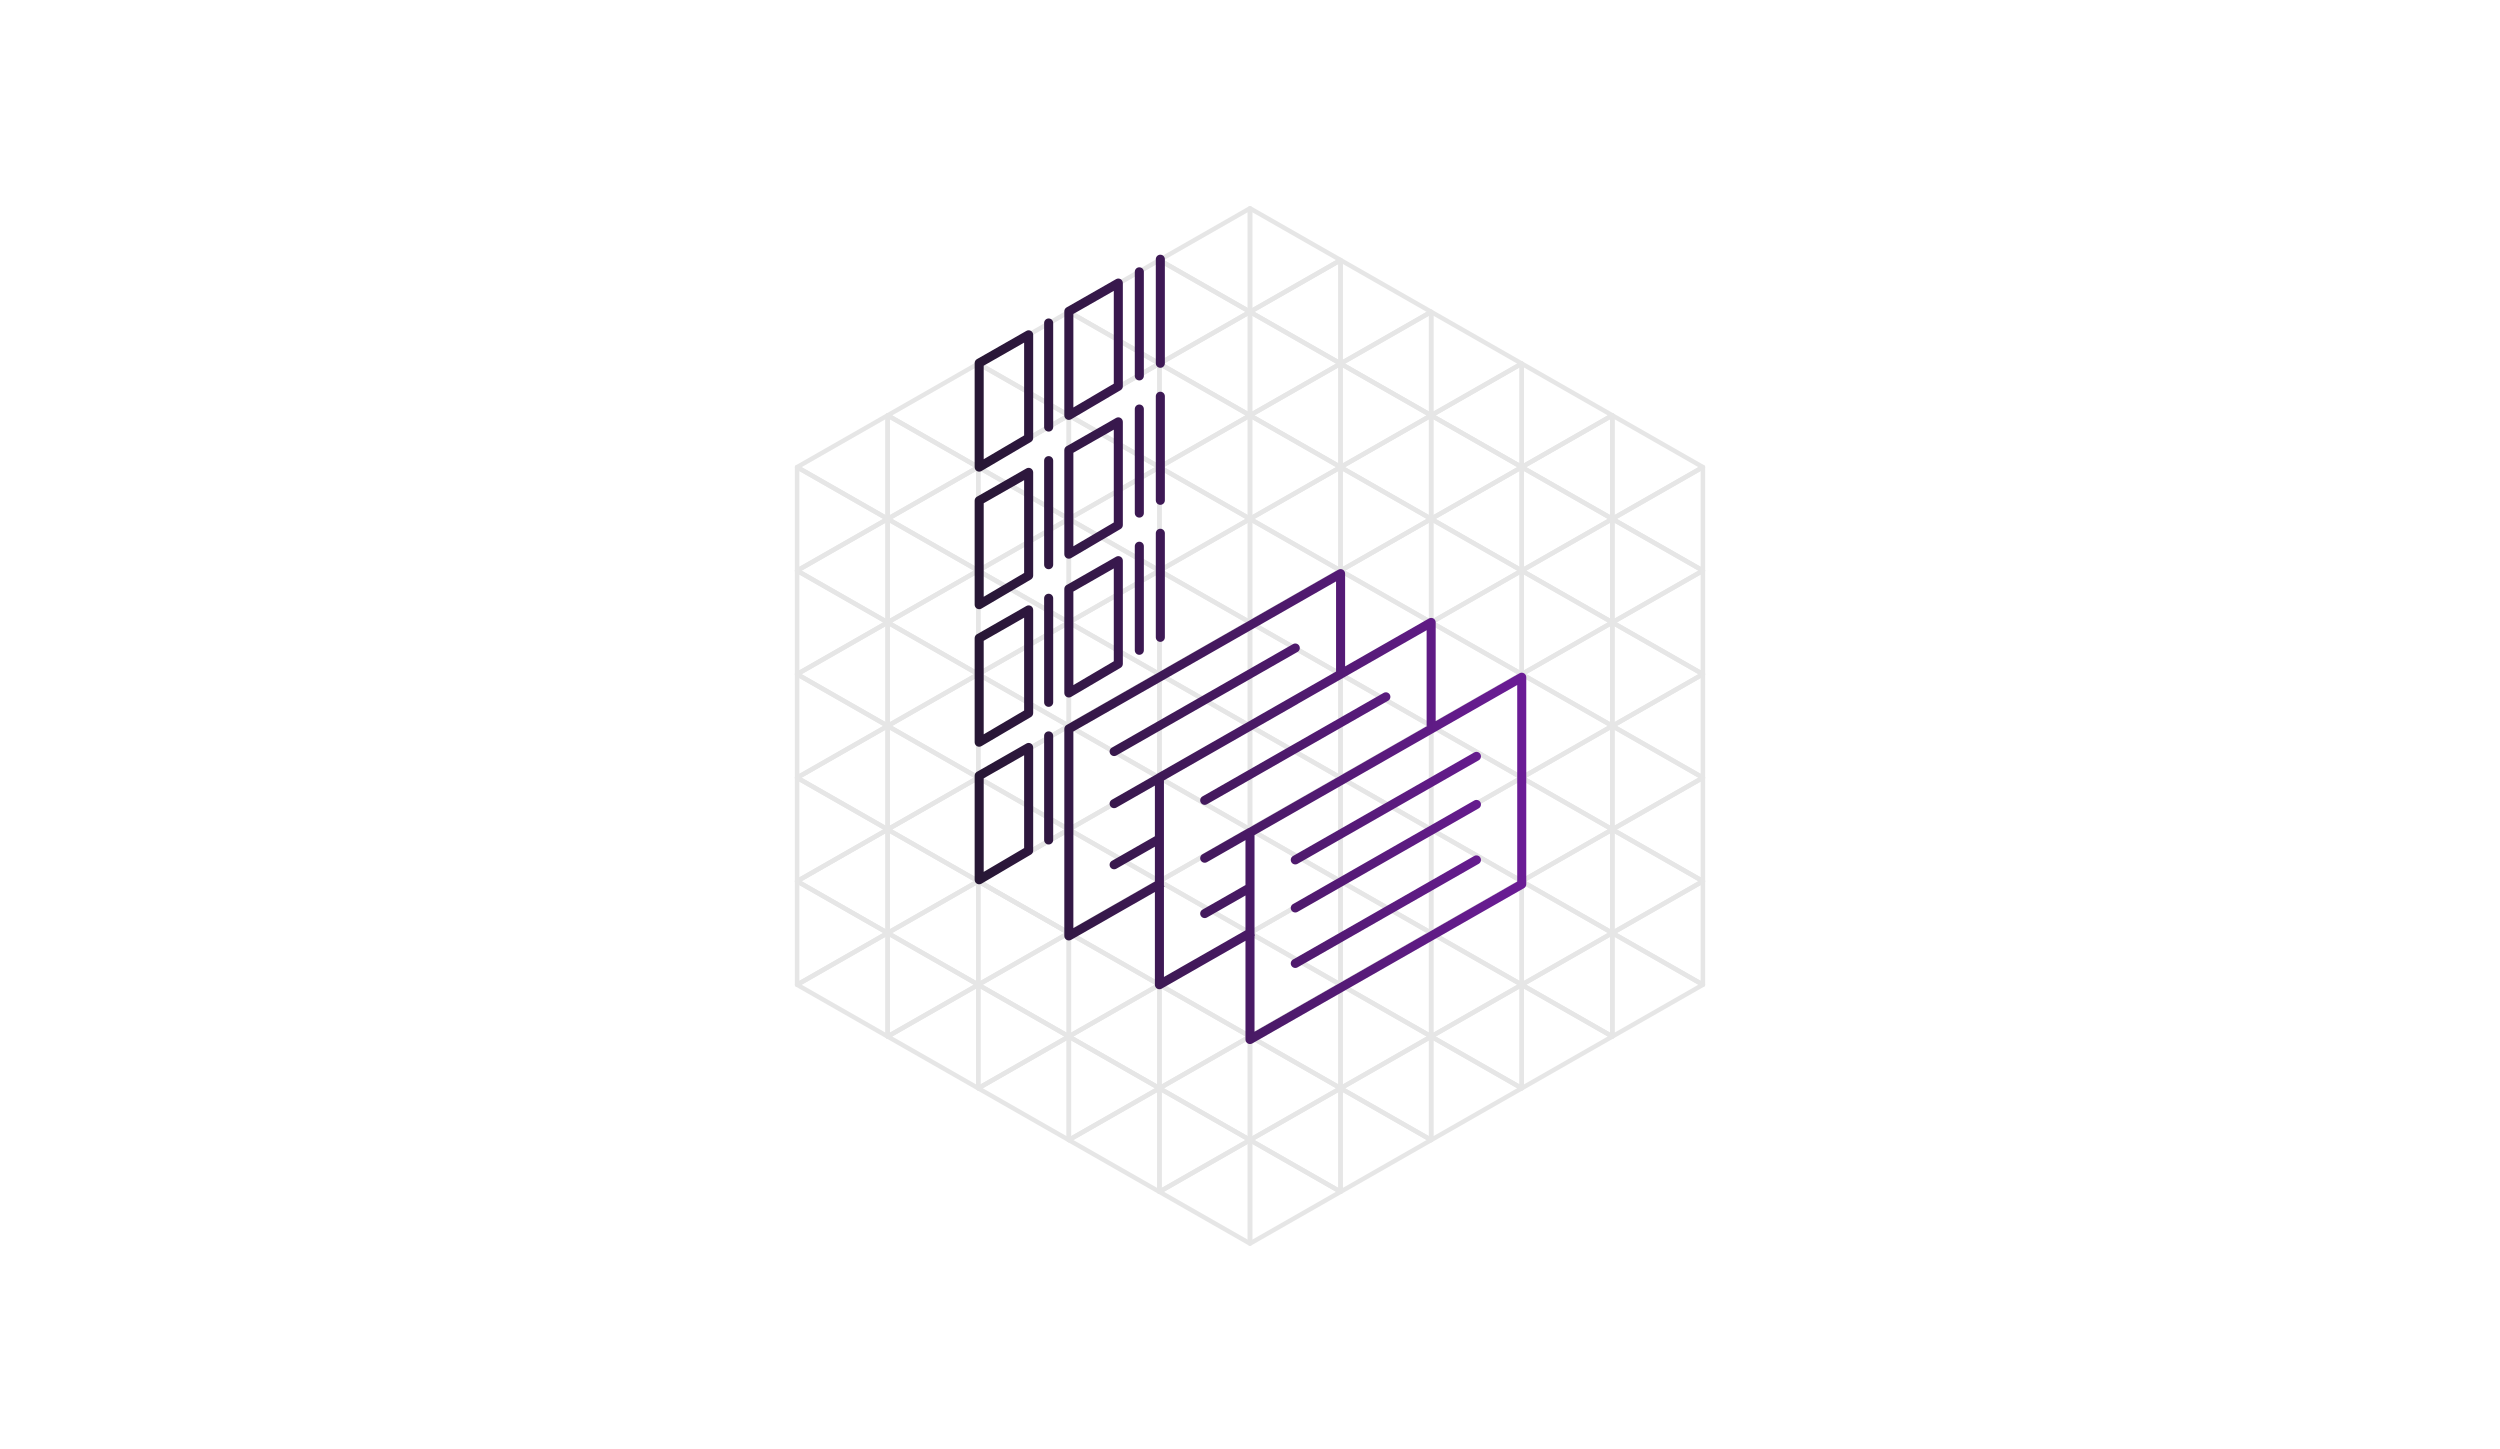 <svg xmlns="http://www.w3.org/2000/svg" fill="none" viewBox="0 0 552 320" height="320" width="552">
<rect fill="white" height="320" width="552"></rect>
<g opacity="0.1">
<path stroke-linejoin="round" stroke-linecap="round" stroke="black" d="M296 57.428L276 46.002V68.859L296 57.428Z"></path>
<path stroke-linejoin="round" stroke-linecap="round" stroke="black" d="M296 80.283L276 68.857V91.714L296 80.283Z"></path>
<path stroke-linejoin="round" stroke-linecap="round" stroke="black" d="M256 80.283L236 68.857V91.714L256 80.283Z"></path>
<path stroke-linejoin="round" stroke-linecap="round" stroke="black" d="M296 103.142L276 91.717V114.574L296 103.142Z"></path>
<path stroke-linejoin="round" stroke-linecap="round" stroke="black" d="M256 103.142L236 91.717V114.574L256 103.142Z"></path>
<path stroke-linejoin="round" stroke-linecap="round" stroke="black" d="M256 125.998L236 114.572V137.429L256 125.998Z"></path>
<path stroke-linejoin="round" stroke-linecap="round" stroke="black" d="M256 148.857L236 137.431V160.289L256 148.857Z"></path>
<path stroke-linejoin="round" stroke-linecap="round" stroke="black" d="M256 171.713L236 160.287V183.144L256 171.713Z"></path>
<path stroke-linejoin="round" stroke-linecap="round" stroke="black" d="M256 194.572L236 183.146V206.003L256 194.572Z"></path>
<path stroke-linejoin="round" stroke-linecap="round" stroke="black" d="M256 217.428L236 206.002V228.859L256 217.428Z"></path>
<path stroke-linejoin="round" stroke-linecap="round" stroke="black" d="M256 240.283L236 228.857V251.714L256 240.283Z"></path>
<path stroke-linejoin="round" stroke-linecap="round" stroke="black" d="M296 125.998L276 114.572V137.429L296 125.998Z"></path>
<path stroke-linejoin="round" stroke-linecap="round" stroke="black" d="M296 148.857L276 137.431V160.289L296 148.857Z"></path>
<path stroke-linejoin="round" stroke-linecap="round" stroke="black" d="M296 171.713L276 160.287V183.144L296 171.713Z"></path>
<path stroke-linejoin="round" stroke-linecap="round" stroke="black" d="M296 194.572L276 183.146V206.003L296 194.572Z"></path>
<path stroke-linejoin="round" stroke-linecap="round" stroke="black" d="M296 217.428L276 206.002V228.859L296 217.428Z"></path>
<path stroke-linejoin="round" stroke-linecap="round" stroke="black" d="M296 240.283L276 228.857V251.714L296 240.283Z"></path>
<path stroke-linejoin="round" stroke-linecap="round" stroke="black" d="M296 263.142L276 251.717V274.574L296 263.142Z"></path>
<path stroke-linejoin="round" stroke-linecap="round" stroke="black" d="M316 68.857L296 57.431V80.288L316 68.857Z"></path>
<path stroke-linejoin="round" stroke-linecap="round" stroke="black" d="M316 91.713L296 80.287V103.144L316 91.713Z"></path>
<path stroke-linejoin="round" stroke-linecap="round" stroke="black" d="M316 91.72L336 103.146L336 80.289L316 91.72Z"></path>
<path stroke-linejoin="round" stroke-linecap="round" stroke="black" d="M316 114.576L336 126.002L336 103.145L316 114.576Z"></path>
<path stroke-linejoin="round" stroke-linecap="round" stroke="black" d="M316 137.431L336 148.857L336 126L316 137.431Z"></path>
<path stroke-linejoin="round" stroke-linecap="round" stroke="black" d="M316 160.291L336 171.717L336 148.859L316 160.291Z"></path>
<path stroke-linejoin="round" stroke-linecap="round" stroke="black" d="M316 183.146L336 194.572L336 171.715L316 183.146Z"></path>
<path stroke-linejoin="round" stroke-linecap="round" stroke="black" d="M316 206.006L336 217.431L336 194.574L316 206.006Z"></path>
<path stroke-linejoin="round" stroke-linecap="round" stroke="black" d="M316 228.861L336 240.287L336 217.43L316 228.861Z"></path>
<path stroke-linejoin="round" stroke-linecap="round" stroke="black" d="M236 91.713L216 80.287L216 103.144L236 91.713Z"></path>
<path stroke-linejoin="round" stroke-linecap="round" stroke="black" d="M236 114.572L216 103.146L216 126.003L236 114.572Z"></path>
<path stroke-linejoin="round" stroke-linecap="round" stroke="black" d="M236 137.427L216 126.002L216 148.859L236 137.427Z"></path>
<path stroke-linejoin="round" stroke-linecap="round" stroke="black" d="M236 160.283L216 148.857L216 171.714L236 160.283Z"></path>
<path stroke-linejoin="round" stroke-linecap="round" stroke="black" d="M236 183.142L216 171.717L216 194.574L236 183.142Z"></path>
<path stroke-linejoin="round" stroke-linecap="round" stroke="black" d="M236 205.998L216 194.572L216 217.429L236 205.998Z"></path>
<path stroke-linejoin="round" stroke-linecap="round" stroke="black" d="M236 228.857L216 217.431L216 240.289L236 228.857Z"></path>
<path stroke-linejoin="round" stroke-linecap="round" stroke="black" d="M316 114.572L296 103.146V126.003L316 114.572Z"></path>
<path stroke-linejoin="round" stroke-linecap="round" stroke="black" d="M316 137.427L296 126.002V148.859L316 137.427Z"></path>
<path stroke-linejoin="round" stroke-linecap="round" stroke="black" d="M316 160.283L296 148.857V171.714L316 160.283Z"></path>
<path stroke-linejoin="round" stroke-linecap="round" stroke="black" d="M316 183.142L296 171.717V194.574L316 183.142Z"></path>
<path stroke-linejoin="round" stroke-linecap="round" stroke="black" d="M316 205.998L296 194.572V217.429L316 205.998Z"></path>
<path stroke-linejoin="round" stroke-linecap="round" stroke="black" d="M316 228.857L296 217.431V240.289L316 228.857Z"></path>
<path stroke-linejoin="round" stroke-linecap="round" stroke="black" d="M316 251.713L296 240.287V263.144L316 251.713Z"></path>
<path stroke-linejoin="round" stroke-linecap="round" stroke="black" d="M276 68.857L256 57.431V80.288L276 68.857Z"></path>
<path stroke-linejoin="round" stroke-linecap="round" stroke="black" d="M276 91.713L256 80.287V103.144L276 91.713Z"></path>
<path stroke-linejoin="round" stroke-linecap="round" stroke="black" d="M276 114.572L256 103.146V126.003L276 114.572Z"></path>
<path stroke-linejoin="round" stroke-linecap="round" stroke="black" d="M276 137.427L256 126.002V148.859L276 137.427Z"></path>
<path stroke-linejoin="round" stroke-linecap="round" stroke="black" d="M276 160.283L256 148.857V171.714L276 160.283Z"></path>
<path stroke-linejoin="round" stroke-linecap="round" stroke="black" d="M276 183.142L256 171.717V194.574L276 183.142Z"></path>
<path stroke-linejoin="round" stroke-linecap="round" stroke="black" d="M276 205.998L256 194.572V217.429L276 205.998Z"></path>
<path stroke-linejoin="round" stroke-linecap="round" stroke="black" d="M276 228.857L256 217.431V240.289L276 228.857Z"></path>
<path stroke-linejoin="round" stroke-linecap="round" stroke="black" d="M276 251.713L256 240.287V263.144L276 251.713Z"></path>
<path stroke-linejoin="round" stroke-linecap="round" stroke="black" d="M256 57.431L276 68.857L276 46L256 57.431Z"></path>
<path stroke-linejoin="round" stroke-linecap="round" stroke="black" d="M256 80.291L276 91.717L276 68.859L256 80.291Z"></path>
<path stroke-linejoin="round" stroke-linecap="round" stroke="black" d="M296 80.291L316 91.717L316 68.859L296 80.291Z"></path>
<path stroke-linejoin="round" stroke-linecap="round" stroke="black" d="M336 103.142L316 91.717L316 114.574L336 103.142Z"></path>
<path stroke-linejoin="round" stroke-linecap="round" stroke="black" d="M336 125.998L316 114.572L316 137.429L336 125.998Z"></path>
<path stroke-linejoin="round" stroke-linecap="round" stroke="black" d="M336 148.857L316 137.431L316 160.289L336 148.857Z"></path>
<path stroke-linejoin="round" stroke-linecap="round" stroke="black" d="M336 171.713L316 160.287L316 183.144L336 171.713Z"></path>
<path stroke-linejoin="round" stroke-linecap="round" stroke="black" d="M336 194.572L316 183.146L316 206.003L336 194.572Z"></path>
<path stroke-linejoin="round" stroke-linecap="round" stroke="black" d="M336 217.428L316 206.002L316 228.859L336 217.428Z"></path>
<path stroke-linejoin="round" stroke-linecap="round" stroke="black" d="M336 240.283L316 228.857L316 251.714L336 240.283Z"></path>
<path stroke-linejoin="round" stroke-linecap="round" stroke="black" d="M216 80.291L236 91.717L236 68.859L216 80.291Z"></path>
<path stroke-linejoin="round" stroke-linecap="round" stroke="black" d="M356 91.713L336 80.287L336 103.144L356 91.713Z"></path>
<path stroke-linejoin="round" stroke-linecap="round" stroke="black" d="M356 114.572L336 103.146L336 126.003L356 114.572Z"></path>
<path stroke-linejoin="round" stroke-linecap="round" stroke="black" d="M356 183.146L376 194.572L376 171.715L356 183.146Z"></path>
<path stroke-linejoin="round" stroke-linecap="round" stroke="black" d="M356 206.006L376 217.431L376 194.574L356 206.006Z"></path>
<path stroke-linejoin="round" stroke-linecap="round" stroke="black" d="M196 114.572L176 103.146L176 126.003L196 114.572Z"></path>
<path stroke-linejoin="round" stroke-linecap="round" stroke="black" d="M336 171.72L356 183.146L356 160.289L336 171.72Z"></path>
<path stroke-linejoin="round" stroke-linecap="round" stroke="black" d="M376 125.998L356 114.572L356 137.429L376 125.998Z"></path>
<path stroke-linejoin="round" stroke-linecap="round" stroke="black" d="M176 171.72L196 183.146L196 160.289L176 171.72Z"></path>
<path stroke-linejoin="round" stroke-linecap="round" stroke="black" d="M336 194.576L356 206.002L356 183.145L336 194.576Z"></path>
<path stroke-linejoin="round" stroke-linecap="round" stroke="black" d="M336 217.431L356 228.857L356 206L336 217.431Z"></path>
<path stroke-linejoin="round" stroke-linecap="round" stroke="black" d="M376 103.142L356 91.717L356 114.574L376 103.142Z"></path>
<path stroke-linejoin="round" stroke-linecap="round" stroke="black" d="M176 194.576L196 206.002L196 183.145L176 194.576Z"></path>
<path stroke-linejoin="round" stroke-linecap="round" stroke="black" d="M176 217.431L196 228.857L196 206L176 217.431Z"></path>
<path stroke-linejoin="round" stroke-linecap="round" stroke="black" d="M216 103.142L196 91.717L196 114.574L216 103.142Z"></path>
<path stroke-linejoin="round" stroke-linecap="round" stroke="black" d="M356 137.427L336 126.002L336 148.859L356 137.427Z"></path>
<path stroke-linejoin="round" stroke-linecap="round" stroke="black" d="M356 160.291L376 171.717L376 148.859L356 160.291Z"></path>
<path stroke-linejoin="round" stroke-linecap="round" stroke="black" d="M196 137.427L176 126.002L176 148.859L196 137.427Z"></path>
<path stroke-linejoin="round" stroke-linecap="round" stroke="black" d="M336 148.861L356 160.287L356 137.43L336 148.861Z"></path>
<path stroke-linejoin="round" stroke-linecap="round" stroke="black" d="M376 148.857L356 137.431L356 160.289L376 148.857Z"></path>
<path stroke-linejoin="round" stroke-linecap="round" stroke="black" d="M176 148.861L196 160.287L196 137.43L176 148.861Z"></path>
<path stroke-linejoin="round" stroke-linecap="round" stroke="black" d="M216 125.998L196 114.572L196 137.429L216 125.998Z"></path>
<path stroke-linejoin="round" stroke-linecap="round" stroke="black" d="M356 160.283L336 148.857L336 171.714L356 160.283Z"></path>
<path stroke-linejoin="round" stroke-linecap="round" stroke="black" d="M356 137.431L376 148.857L376 126L356 137.431Z"></path>
<path stroke-linejoin="round" stroke-linecap="round" stroke="black" d="M196 160.283L176 148.857L176 171.714L196 160.283Z"></path>
<path stroke-linejoin="round" stroke-linecap="round" stroke="black" d="M336 126.006L356 137.431L356 114.574L336 126.006Z"></path>
<path stroke-linejoin="round" stroke-linecap="round" stroke="black" d="M376 171.713L356 160.287L356 183.144L376 171.713Z"></path>
<path stroke-linejoin="round" stroke-linecap="round" stroke="black" d="M176 126.006L196 137.431L196 114.574L176 126.006Z"></path>
<path stroke-linejoin="round" stroke-linecap="round" stroke="black" d="M216 148.857L196 137.431L196 160.289L216 148.857Z"></path>
<path stroke-linejoin="round" stroke-linecap="round" stroke="black" d="M356 183.142L336 171.717L336 194.574L356 183.142Z"></path>
<path stroke-linejoin="round" stroke-linecap="round" stroke="black" d="M356 114.576L376 126.002L376 103.145L356 114.576Z"></path>
<path stroke-linejoin="round" stroke-linecap="round" stroke="black" d="M196 183.142L176 171.717L176 194.574L196 183.142Z"></path>
<path stroke-linejoin="round" stroke-linecap="round" stroke="black" d="M196 205.998L176 194.572L176 217.429L196 205.998Z"></path>
<path stroke-linejoin="round" stroke-linecap="round" stroke="black" d="M356 205.998L336 194.572L336 217.429L356 205.998Z"></path>
<path stroke-linejoin="round" stroke-linecap="round" stroke="black" d="M356 228.857L336 217.431L336 240.289L356 228.857Z"></path>
<path stroke-linejoin="round" stroke-linecap="round" stroke="black" d="M336 103.146L356 114.572L356 91.715L336 103.146Z"></path>
<path stroke-linejoin="round" stroke-linecap="round" stroke="black" d="M376 194.572L356 183.146L356 206.003L376 194.572Z"></path>
<path stroke-linejoin="round" stroke-linecap="round" stroke="black" d="M376 217.428L356 206.002L356 228.859L376 217.428Z"></path>
<path stroke-linejoin="round" stroke-linecap="round" stroke="black" d="M176 103.146L196 114.572L196 91.715L176 103.146Z"></path>
<path stroke-linejoin="round" stroke-linecap="round" stroke="black" d="M216 171.713L196 160.287L196 183.144L216 171.713Z"></path>
<path stroke-linejoin="round" stroke-linecap="round" stroke="black" d="M216 194.572L196 183.146L196 206.003L216 194.572Z"></path>
<path stroke-linejoin="round" stroke-linecap="round" stroke="black" d="M216 217.428L196 206.002L196 228.859L216 217.428Z"></path>
<path stroke-linejoin="round" stroke-linecap="round" stroke="black" d="M196 91.72L216 103.146L216 80.289L196 91.72Z"></path>
<path stroke-linejoin="round" stroke-linecap="round" stroke="black" d="M196 114.576L216 126.002L216 103.145L196 114.576Z"></path>
<path stroke-linejoin="round" stroke-linecap="round" stroke="black" d="M196 137.431L216 148.857L216 126L196 137.431Z"></path>
<path stroke-linejoin="round" stroke-linecap="round" stroke="black" d="M196 160.291L216 171.717L216 148.859L196 160.291Z"></path>
<path stroke-linejoin="round" stroke-linecap="round" stroke="black" d="M196 183.146L216 194.572L216 171.715L196 183.146Z"></path>
<path stroke-linejoin="round" stroke-linecap="round" stroke="black" d="M196 206.006L216 217.431L216 194.574L196 206.006Z"></path>
<path stroke-linejoin="round" stroke-linecap="round" stroke="black" d="M196 228.861L216 240.287L216 217.43L196 228.861Z"></path>
<path stroke-linejoin="round" stroke-linecap="round" stroke="black" d="M256 103.146L276 114.572L276 91.715L256 103.146Z"></path>
<path stroke-linejoin="round" stroke-linecap="round" stroke="black" d="M296 103.146L316 114.572L316 91.715L296 103.146Z"></path>
<path stroke-linejoin="round" stroke-linecap="round" stroke="black" d="M296 126.006L316 137.431L316 114.574L296 126.006Z"></path>
<path stroke-linejoin="round" stroke-linecap="round" stroke="black" d="M296 148.861L316 160.287L316 137.43L296 148.861Z"></path>
<path stroke-linejoin="round" stroke-linecap="round" stroke="black" d="M296 171.72L316 183.146L316 160.289L296 171.72Z"></path>
<path stroke-linejoin="round" stroke-linecap="round" stroke="black" d="M296 194.576L316 206.002L316 183.145L296 194.576Z"></path>
<path stroke-linejoin="round" stroke-linecap="round" stroke="black" d="M296 217.431L316 228.857L316 206L296 217.431Z"></path>
<path stroke-linejoin="round" stroke-linecap="round" stroke="black" d="M296 240.291L316 251.717L316 228.859L296 240.291Z"></path>
<path stroke-linejoin="round" stroke-linecap="round" stroke="black" d="M336 80.283L316 68.857L316 91.714L336 80.283Z"></path>
<path stroke-linejoin="round" stroke-linecap="round" stroke="black" d="M216 103.146L236 114.572L236 91.715L216 103.146Z"></path>
<path stroke-linejoin="round" stroke-linecap="round" stroke="black" d="M216 126.006L236 137.431L236 114.574L216 126.006Z"></path>
<path stroke-linejoin="round" stroke-linecap="round" stroke="black" d="M216 148.861L236 160.287L236 137.43L216 148.861Z"></path>
<path stroke-linejoin="round" stroke-linecap="round" stroke="black" d="M216 171.72L236 183.146L236 160.289L216 171.72Z"></path>
<path stroke-linejoin="round" stroke-linecap="round" stroke="black" d="M216 194.576L236 206.002L236 183.145L216 194.576Z"></path>
<path stroke-linejoin="round" stroke-linecap="round" stroke="black" d="M216 194.576L236 206.002L236 183.145L216 194.576Z"></path>
<path stroke-linejoin="round" stroke-linecap="round" stroke="black" d="M216 217.431L236 228.857L236 206L216 217.431Z"></path>
<path stroke-linejoin="round" stroke-linecap="round" stroke="black" d="M216 240.291L236 251.717L236 228.859L216 240.291Z"></path>
<path stroke-linejoin="round" stroke-linecap="round" stroke="black" d="M256 126.006L276 137.431L276 114.574L256 126.006Z"></path>
<path stroke-linejoin="round" stroke-linecap="round" stroke="black" d="M256 148.861L276 160.287L276 137.43L256 148.861Z"></path>
<path stroke-linejoin="round" stroke-linecap="round" stroke="black" d="M256 171.72L276 183.146L276 160.289L256 171.72Z"></path>
<path stroke-linejoin="round" stroke-linecap="round" stroke="black" d="M256 194.576L276 206.002L276 183.145L256 194.576Z"></path>
<path stroke-linejoin="round" stroke-linecap="round" stroke="black" d="M256 217.431L276 228.857L276 206L256 217.431Z"></path>
<path stroke-linejoin="round" stroke-linecap="round" stroke="black" d="M256 240.291L276 251.717L276 228.859L256 240.291Z"></path>
<path stroke-linejoin="round" stroke-linecap="round" stroke="black" d="M256 263.146L276 274.572L276 251.715L256 263.146Z"></path>
<path stroke-linejoin="round" stroke-linecap="round" stroke="black" d="M276 68.861L296 80.287L296 57.43L276 68.861Z"></path>
<path stroke-linejoin="round" stroke-linecap="round" stroke="black" d="M276 91.72L296 103.146L296 80.289L276 91.72Z"></path>
<path stroke-linejoin="round" stroke-linecap="round" stroke="black" d="M276 114.576L296 126.002L296 103.145L276 114.576Z"></path>
<path stroke-linejoin="round" stroke-linecap="round" stroke="black" d="M276 137.431L296 148.857L296 126L276 137.431Z"></path>
<path stroke-linejoin="round" stroke-linecap="round" stroke="black" d="M276 160.291L296 171.717L296 148.859L276 160.291Z"></path>
<path stroke-linejoin="round" stroke-linecap="round" stroke="black" d="M276 183.146L296 194.572L296 171.715L276 183.146Z"></path>
<path stroke-linejoin="round" stroke-linecap="round" stroke="black" d="M276 206.006L296 217.431L296 194.574L276 206.006Z"></path>
<path stroke-linejoin="round" stroke-linecap="round" stroke="black" d="M276 228.861L296 240.287L296 217.43L276 228.861Z"></path>
<path stroke-linejoin="round" stroke-linecap="round" stroke="black" d="M276 251.72L296 263.146L296 240.289L276 251.72Z"></path>
<path stroke-linejoin="round" stroke-linecap="round" stroke="black" d="M236 68.861L256 80.287L256 57.43L236 68.861Z"></path>
<path stroke-linejoin="round" stroke-linecap="round" stroke="black" d="M236 91.72L256 103.146L256 80.289L236 91.72Z"></path>
<path stroke-linejoin="round" stroke-linecap="round" stroke="black" d="M236 114.576L256 126.002L256 103.145L236 114.576Z"></path>
<path stroke-linejoin="round" stroke-linecap="round" stroke="black" d="M236 137.431L256 148.857L256 126L236 137.431Z"></path>
<path stroke-linejoin="round" stroke-linecap="round" stroke="black" d="M236 160.291L256 171.717L256 148.859L236 160.291Z"></path>
<path stroke-linejoin="round" stroke-linecap="round" stroke="black" d="M236 183.146L256 194.572L256 171.715L236 183.146Z"></path>
<path stroke-linejoin="round" stroke-linecap="round" stroke="black" d="M236 206.006L256 217.431L256 194.574L236 206.006Z"></path>
<path stroke-linejoin="round" stroke-linecap="round" stroke="black" d="M236 228.861L256 240.287L256 217.43L236 228.861Z"></path>
<path stroke-linejoin="round" stroke-linecap="round" stroke="black" d="M236 251.72L256 263.146L256 240.289L236 251.72Z"></path>
</g>
<path fill="url(#paint0_linear_871_7293)" d="M257.202 57.237C257.202 56.684 256.754 56.237 256.202 56.237C255.649 56.237 255.202 56.684 255.202 57.237V80.213C255.202 80.765 255.649 81.213 256.202 81.213C256.754 81.213 257.202 80.765 257.202 80.213V57.237ZM251.563 59.02C252.115 59.02 252.563 59.468 252.563 60.02V82.996C252.563 83.549 252.115 83.996 251.563 83.996C251.011 83.996 250.563 83.549 250.563 82.996V60.02C250.563 59.468 251.011 59.02 251.563 59.02ZM247.924 62.501C247.924 62.145 247.735 61.815 247.426 61.636C247.118 61.457 246.738 61.456 246.428 61.633L235.504 67.874C235.192 68.052 235 68.383 235 68.742V91.719C235 92.078 235.192 92.409 235.504 92.587C235.815 92.765 236.198 92.763 236.507 92.581L247.432 86.151C247.737 85.971 247.924 85.643 247.924 85.289V62.501ZM237 89.97V69.323L245.924 64.224V84.717L237 89.97ZM247.426 92.282C247.735 92.461 247.924 92.791 247.924 93.147V115.935C247.924 116.289 247.737 116.617 247.432 116.797L236.507 123.227C236.198 123.408 235.815 123.411 235.504 123.233C235.192 123.055 235 122.723 235 122.365V99.388C235 99.029 235.192 98.698 235.504 98.52L246.428 92.279C246.738 92.102 247.118 92.103 247.426 92.282ZM237 99.969V120.616L245.924 115.363V94.87L237 99.969ZM247.924 123.793C247.924 123.437 247.735 123.107 247.426 122.928C247.118 122.749 246.738 122.748 246.428 122.925L235.504 129.166C235.192 129.344 235 129.675 235 130.034V153.011C235 153.369 235.192 153.701 235.504 153.879C235.815 154.057 236.198 154.054 236.507 153.872L247.432 147.442C247.737 147.263 247.924 146.935 247.924 146.581V123.793ZM237 151.262V130.615L245.924 125.516V146.009L237 151.262ZM297 126.654C297 126.298 296.81 125.968 296.502 125.789C296.194 125.61 295.813 125.609 295.504 125.786L235.504 160.072C235.192 160.25 235 160.581 235 160.94V206.654C235 207.011 235.19 207.34 235.498 207.519C235.806 207.698 236.187 207.699 236.496 207.523L255 196.949V217.429C255 217.785 255.19 218.115 255.498 218.294C255.806 218.472 256.187 218.474 256.496 218.297L275 207.723V229.527C275 229.884 275.19 230.213 275.498 230.392C275.806 230.571 276.187 230.573 276.496 230.396L336.496 196.11C336.808 195.932 337 195.601 337 195.242V149.527C337 149.171 336.81 148.841 336.502 148.663C336.194 148.484 335.813 148.482 335.504 148.659L317 159.233V137.429C317 137.072 316.81 136.743 316.502 136.564C316.194 136.385 315.813 136.383 315.504 136.56L297 147.134V126.654ZM296.871 149.511H297V149.437L315 139.152V160.286H315.157L275.725 182.819C275.649 182.84 275.575 182.871 275.504 182.912L265.504 188.626C265.024 188.9 264.858 189.511 265.132 189.991C265.406 190.47 266.017 190.637 266.496 190.363L275 185.503V195.42L265.504 200.846C265.024 201.12 264.858 201.731 265.132 202.21C265.406 202.69 266.017 202.857 266.496 202.583L275 197.723V205.42L257 215.705V195.806L257.121 195.737L257 195.525V185.244C257 185.231 257 185.219 257 185.206V172.314L266.496 166.887L286.496 155.459C286.55 155.428 286.6 155.393 286.646 155.354L296.871 149.511ZM245.504 190.072L255 184.645V173.457L246.496 178.316C246.017 178.59 245.406 178.423 245.132 177.944C244.858 177.464 245.024 176.853 245.504 176.579L255.355 170.95C255.401 170.912 255.45 170.877 255.504 170.846L295 148.277V128.377L237 161.52V204.931L255 194.645V186.949L246.496 191.808C246.017 192.082 245.406 191.916 245.132 191.436C244.858 190.957 245.024 190.346 245.504 190.072ZM277 206.58L277.121 206.511L277 206.299V196.018C277 196.005 277 195.993 277 195.98V184.394L335 151.251V194.661L277 227.804V206.58ZM306.868 153.361C307.142 153.841 306.976 154.451 306.496 154.725L266.496 177.583C266.017 177.857 265.406 177.69 265.132 177.21C264.858 176.731 265.024 176.12 265.504 175.846L305.504 152.989C305.983 152.715 306.594 152.882 306.868 153.361ZM326.868 166.515C327.142 166.995 326.976 167.606 326.496 167.88L286.496 190.737C286.017 191.011 285.406 190.844 285.132 190.365C284.858 189.885 285.024 189.274 285.504 189L325.504 166.143C325.983 165.869 326.594 166.036 326.868 166.515ZM326.868 177.126C327.142 177.605 326.976 178.216 326.496 178.49L286.496 201.347C286.017 201.621 285.406 201.455 285.132 200.975C284.858 200.496 285.024 199.885 285.504 199.611L325.504 176.754C325.983 176.48 326.594 176.646 326.868 177.126ZM326.868 189.372C327.142 189.852 326.976 190.463 326.496 190.737L286.496 213.594C286.017 213.868 285.406 213.701 285.132 213.222C284.858 212.742 285.024 212.132 285.504 211.857L325.504 189C325.983 188.726 326.594 188.893 326.868 189.372ZM286.868 142.587C287.142 143.066 286.976 143.677 286.496 143.951L246.496 166.808C246.017 167.082 245.406 166.916 245.132 166.436C244.858 165.957 245.024 165.346 245.504 165.072L285.504 142.215C285.983 141.941 286.594 142.107 286.868 142.587ZM227.628 164.173C227.936 164.352 228.126 164.681 228.126 165.038V187.825C228.126 188.179 227.939 188.507 227.633 188.687L216.709 195.117C216.4 195.299 216.017 195.301 215.705 195.123C215.394 194.945 215.202 194.614 215.202 194.255V171.279C215.202 170.92 215.394 170.588 215.705 170.41L226.63 164.169C226.939 163.992 227.32 163.994 227.628 164.173ZM217.202 171.859V192.506L226.126 187.253V166.761L217.202 171.859ZM228.126 134.667C228.126 134.311 227.936 133.981 227.628 133.802C227.32 133.623 226.939 133.622 226.63 133.799L215.705 140.04C215.394 140.218 215.202 140.549 215.202 140.908V163.885C215.202 164.243 215.394 164.575 215.705 164.753C216.017 164.931 216.4 164.928 216.709 164.746L227.633 158.316C227.939 158.137 228.126 157.809 228.126 157.455V134.667ZM217.202 162.136V141.489L226.126 136.39V156.883L217.202 162.136ZM227.628 103.432C227.936 103.611 228.126 103.94 228.126 104.297V127.084C228.126 127.439 227.939 127.766 227.633 127.946L216.709 134.376C216.4 134.558 216.017 134.56 215.705 134.382C215.394 134.204 215.202 133.873 215.202 133.514V110.538C215.202 110.179 215.394 109.848 215.705 109.67L226.63 103.428C226.939 103.252 227.32 103.253 227.628 103.432ZM217.202 111.118V131.765L226.126 126.513V106.02L217.202 111.118ZM228.126 73.926C228.126 73.57 227.936 73.24 227.628 73.061C227.32 72.882 226.939 72.881 226.63 73.058L215.705 79.299C215.394 79.477 215.202 79.808 215.202 80.167V103.144C215.202 103.503 215.394 103.834 215.705 104.012C216.017 104.19 216.4 104.188 216.709 104.006L227.633 97.576C227.939 97.396 228.126 97.068 228.126 96.714V73.926ZM217.202 101.395V80.748L226.126 75.649V96.142L217.202 101.395ZM251.563 119.609C252.115 119.609 252.563 120.057 252.563 120.609V143.586C252.563 144.138 252.115 144.586 251.563 144.586C251.011 144.586 250.563 144.138 250.563 143.586V120.609C250.563 120.057 251.011 119.609 251.563 119.609ZM252.563 90.315C252.563 89.763 252.115 89.315 251.563 89.315C251.011 89.315 250.563 89.763 250.563 90.315V113.291C250.563 113.844 251.011 114.291 251.563 114.291C252.115 114.291 252.563 113.844 252.563 113.291V90.315ZM232.544 162.487C232.544 161.935 232.096 161.487 231.544 161.487C230.991 161.487 230.544 161.935 230.544 162.487V185.464C230.544 186.016 230.991 186.464 231.544 186.464C232.096 186.464 232.544 186.016 232.544 185.464V162.487ZM231.544 131.097C232.096 131.097 232.544 131.545 232.544 132.097V155.074C232.544 155.626 232.096 156.074 231.544 156.074C230.991 156.074 230.544 155.626 230.544 155.074V132.097C230.544 131.545 230.991 131.097 231.544 131.097ZM232.544 101.707C232.544 101.155 232.096 100.707 231.544 100.707C230.991 100.707 230.544 101.155 230.544 101.707V124.684C230.544 125.236 230.991 125.684 231.544 125.684C232.096 125.684 232.544 125.236 232.544 124.684V101.707ZM231.544 70.317C232.096 70.317 232.544 70.765 232.544 71.317V94.294C232.544 94.846 232.096 95.294 231.544 95.294C230.991 95.294 230.544 94.846 230.544 94.294V71.317C230.544 70.765 230.991 70.317 231.544 70.317ZM257.202 117.748C257.202 117.196 256.754 116.748 256.202 116.748C255.649 116.748 255.202 117.196 255.202 117.748V140.724C255.202 141.277 255.649 141.724 256.202 141.724C256.754 141.724 257.202 141.277 257.202 140.724V117.748ZM256.202 86.493C256.754 86.493 257.202 86.941 257.202 87.493V110.469C257.202 111.021 256.754 111.469 256.202 111.469C255.649 111.469 255.202 111.021 255.202 110.469V87.493C255.202 86.941 255.649 86.493 256.202 86.493Z" clip-rule="evenodd" fill-rule="evenodd"></path>
<defs>
<linearGradient gradientUnits="userSpaceOnUse" y2="135.994" x2="337" y1="135.995" x1="215.202" id="paint0_linear_871_7293">
<stop stop-color="#271734"></stop>
<stop stop-color="#6B1C96" offset="1"></stop>
</linearGradient>
</defs>
</svg>
